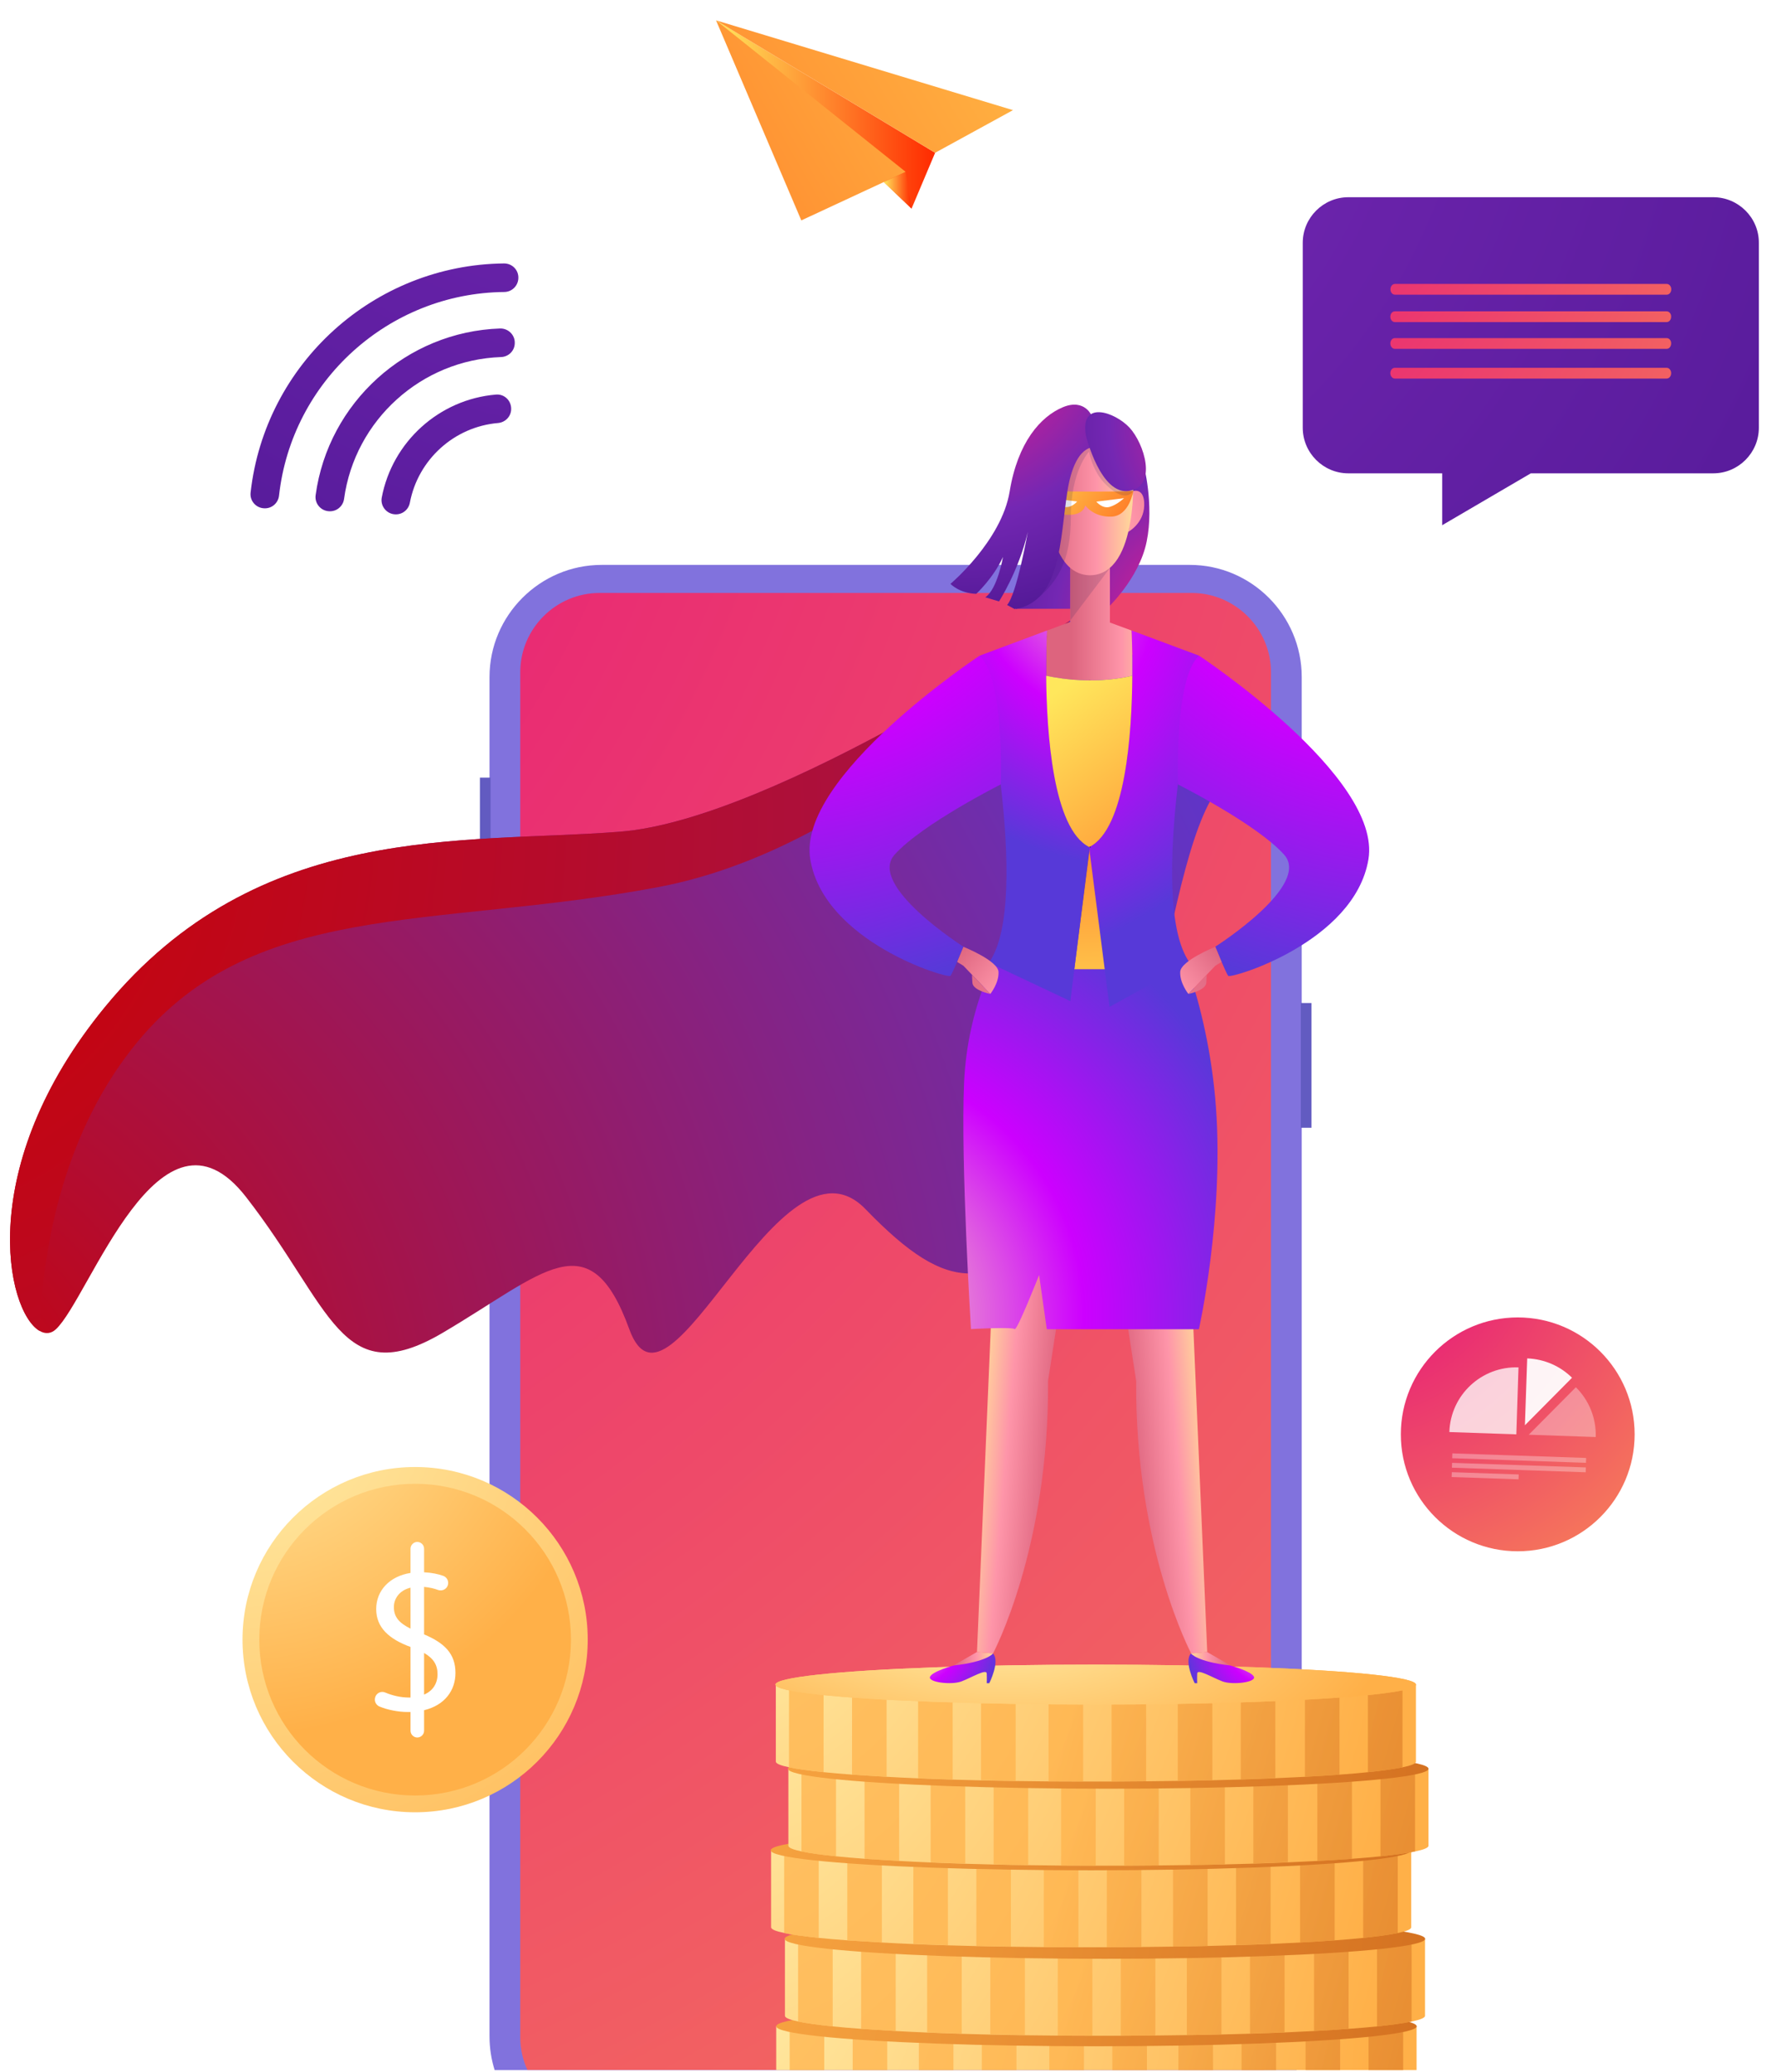<?xml version="1.0" encoding="utf-8"?>
<!-- Generator: Adobe Illustrator 24.3.0, SVG Export Plug-In . SVG Version: 6.00 Build 0)  -->
<svg version="1.1" id="Layer_1" xmlns="http://www.w3.org/2000/svg" xmlns:xlink="http://www.w3.org/1999/xlink" x="0px" y="0px"
	 viewBox="0 0 1390.9 1618" style="enable-background:new 0 0 1390.9 1618;" xml:space="preserve">
<style type="text/css">
	.st0{fill:#8172DD;}
	.st1{fill:url(#SVGID_1_);}
	.st2{fill:#625BC1;}
	.st3{fill:url(#SVGID_2_);}
	.st4{opacity:0.7;}
	.st5{fill:url(#SVGID_3_);}
	.st6{fill:url(#SVGID_4_);}
	.st7{fill:url(#SVGID_5_);}
	.st8{fill:url(#SVGID_6_);}
	.st9{fill:url(#SVGID_7_);}
	.st10{fill:url(#SVGID_8_);}
	.st11{fill:url(#SVGID_9_);}
	.st12{fill:url(#SVGID_10_);}
	.st13{fill:url(#SVGID_11_);}
	.st14{fill:url(#SVGID_12_);}
	.st15{fill:url(#SVGID_13_);}
	.st16{fill:url(#SVGID_14_);}
	.st17{fill:url(#SVGID_15_);}
	.st18{fill:url(#SVGID_16_);}
	.st19{fill:url(#SVGID_17_);}
	.st20{fill:url(#SVGID_18_);}
	.st21{fill:url(#SVGID_19_);}
	.st22{fill:url(#SVGID_20_);}
	.st23{fill:url(#SVGID_21_);}
	.st24{fill:url(#SVGID_22_);}
	.st25{fill:url(#SVGID_23_);}
	.st26{fill:url(#SVGID_24_);}
	.st27{fill:url(#SVGID_25_);}
	.st28{fill:url(#SVGID_26_);}
	.st29{fill:url(#SVGID_27_);}
	.st30{fill:url(#SVGID_28_);}
	.st31{fill:url(#SVGID_29_);}
	.st32{fill:url(#SVGID_30_);}
	.st33{fill:url(#SVGID_31_);}
	.st34{fill:url(#SVGID_32_);}
	.st35{fill:url(#SVGID_33_);}
	.st36{fill:url(#SVGID_34_);}
	.st37{fill:url(#SVGID_35_);}
	.st38{fill:url(#SVGID_36_);}
	.st39{fill:url(#SVGID_37_);}
	.st40{fill:url(#SVGID_38_);}
	.st41{fill:url(#SVGID_39_);}
	.st42{fill:url(#SVGID_40_);}
	.st43{fill:url(#SVGID_41_);}
	.st44{fill:url(#SVGID_42_);}
	.st45{fill:url(#SVGID_43_);}
	.st46{fill:url(#SVGID_44_);}
	.st47{fill:url(#SVGID_45_);}
	.st48{fill:url(#SVGID_46_);}
	.st49{fill:url(#SVGID_47_);}
	.st50{fill:url(#SVGID_48_);}
	.st51{fill:url(#SVGID_49_);}
	.st52{fill:url(#SVGID_50_);}
	.st53{fill:url(#SVGID_51_);}
	.st54{fill:url(#SVGID_52_);}
	.st55{fill:url(#SVGID_53_);}
	.st56{fill:url(#SVGID_54_);}
	.st57{fill:url(#SVGID_55_);}
	.st58{fill:url(#SVGID_56_);}
	.st59{fill:url(#SVGID_57_);}
	.st60{fill:url(#SVGID_58_);}
	.st61{fill:url(#SVGID_59_);}
	.st62{fill:url(#SVGID_60_);}
	.st63{fill:url(#SVGID_61_);}
	.st64{fill:url(#SVGID_62_);}
	.st65{fill:url(#SVGID_63_);}
	.st66{fill:url(#SVGID_64_);}
	.st67{fill:url(#SVGID_65_);}
	.st68{fill:url(#SVGID_66_);}
	.st69{fill:url(#SVGID_67_);}
	.st70{fill:url(#SVGID_68_);}
	.st71{fill:#FFFFFF;stroke:#000000;stroke-miterlimit:10;}
	.st72{fill:url(#SVGID_69_);}
	.st73{fill:url(#SVGID_70_);}
	.st74{fill:url(#SVGID_71_);}
	.st75{opacity:0.13;fill:#000F50;}
	.st76{fill:url(#SVGID_72_);}
	.st77{fill:url(#SVGID_73_);}
	.st78{fill:url(#SVGID_74_);}
	.st79{fill:#FFFFFF;}
	.st80{fill:url(#SVGID_75_);}
	.st81{fill:url(#SVGID_76_);}
	.st82{fill:url(#SVGID_77_);}
	.st83{fill:url(#SVGID_78_);}
	.st84{fill:url(#SVGID_79_);}
	.st85{fill:url(#SVGID_80_);}
	.st86{fill:url(#SVGID_81_);}
	.st87{fill:url(#SVGID_82_);}
	.st88{fill:url(#SVGID_83_);}
	.st89{fill:url(#SVGID_84_);}
	.st90{fill:url(#SVGID_85_);}
	.st91{fill:url(#SVGID_86_);}
	.st92{fill:url(#SVGID_87_);}
	.st93{fill:url(#SVGID_88_);}
	.st94{fill:url(#SVGID_89_);}
	.st95{fill:url(#SVGID_90_);}
	.st96{fill:url(#SVGID_91_);}
	.st97{fill:url(#SVGID_92_);}
	.st98{fill:url(#SVGID_93_);}
	.st99{fill:url(#SVGID_94_);}
	.st100{fill:url(#SVGID_95_);}
	.st101{fill:url(#SVGID_96_);}
	.st102{fill:url(#SVGID_97_);}
	.st103{fill:url(#SVGID_98_);}
	.st104{fill:url(#SVGID_99_);}
	.st105{fill:url(#SVGID_100_);}
	.st106{fill:url(#SVGID_101_);}
	.st107{fill:url(#SVGID_102_);}
	.st108{fill:url(#SVGID_103_);}
	.st109{fill:url(#SVGID_104_);}
	.st110{fill:url(#SVGID_105_);}
	.st111{fill:url(#SVGID_106_);}
	.st112{opacity:0.76;fill:#FFFFFF;}
	.st113{opacity:0.94;fill:#FFFFFF;}
	.st114{opacity:0.34;fill:#FFFFFF;}
	.st115{opacity:0.31;}
	.st116{filter:url(#Adobe_OpacityMaskFilter);}
	.st117{filter:url(#Adobe_OpacityMaskFilter_1_);}
	.st118{mask:url(#SVGID_107_);fill:url(#SVGID_108_);}
	.st119{opacity:0.13;fill:url(#SVGID_109_);}
	.st120{filter:url(#Adobe_OpacityMaskFilter_2_);}
	.st121{filter:url(#Adobe_OpacityMaskFilter_3_);}
	.st122{mask:url(#SVGID_110_);fill:url(#SVGID_111_);}
	.st123{opacity:0.13;fill:url(#SVGID_112_);}
	.st124{filter:url(#Adobe_OpacityMaskFilter_4_);}
	.st125{filter:url(#Adobe_OpacityMaskFilter_5_);}
	.st126{mask:url(#SVGID_113_);fill:url(#SVGID_114_);}
	.st127{opacity:0.13;fill:url(#SVGID_115_);}
</style>
<g>
	<path class="st0" d="M1016.6,528.6v1061.6c0,9.1-1.4,17.9-4,26.2H386.3c-2.6-8.3-4-17.1-4-26.2V528.6c0-48.1,39.4-87.5,87.5-87.5
		h459.3C977.2,441,1016.6,480.4,1016.6,528.6z"/>
	<g>
		<radialGradient id="SVGID_1_" cx="-264.565" cy="140.003" r="5637.641" gradientUnits="userSpaceOnUse">
			<stop  offset="0" style="stop-color:#E20081"/>
			<stop  offset="0.546" style="stop-color:#FFB048"/>
			<stop  offset="1" style="stop-color:#FFFC9F"/>
		</radialGradient>
		<path class="st1" d="M992.6,524.9v1065.8c0,9.1-2,17.8-5.6,25.6H411.9c-3.6-7.8-5.6-16.5-5.6-25.6V524.9
			c0-34.1,27.9-61.9,61.9-61.9h462.4C964.7,463,992.6,490.9,992.6,524.9z"/>
	</g>
	<g>
		<rect x="374.8" y="607.2" class="st2" width="8.3" height="139"/>
	</g>
	<g>
		<rect x="374.8" y="783" class="st2" width="8.3" height="97.4"/>
	</g>
	<g>
		<rect x="1015.9" y="783.2" class="st2" width="8.3" height="97.4"/>
	</g>
</g>
<g>
	<g>
		<radialGradient id="SVGID_2_" cx="555.672" cy="1542.716" r="517.609" gradientUnits="userSpaceOnUse">
			<stop  offset="0" style="stop-color:#FFEEA9"/>
			<stop  offset="1" style="stop-color:#FFB048"/>
		</radialGradient>
		<rect x="606.2" y="1582.2" class="st3" width="500.1" height="34.2"/>
		<g class="st4">
			<linearGradient id="SVGID_3_" gradientUnits="userSpaceOnUse" x1="1140.737" y1="1744.268" x2="778.17" y2="1641.276">
				<stop  offset="0" style="stop-color:#C45A12"/>
				<stop  offset="1" style="stop-color:#FFB048"/>
			</linearGradient>
			<rect x="616.7" y="1582.2" class="st5" width="27" height="34.2"/>
			<linearGradient id="SVGID_4_" gradientUnits="userSpaceOnUse" x1="1143.326" y1="1731.022" x2="788.588" y2="1630.253">
				<stop  offset="0" style="stop-color:#C45A12"/>
				<stop  offset="1" style="stop-color:#FFB048"/>
			</linearGradient>
			<rect x="665.9" y="1582.2" class="st6" width="27" height="34.2"/>
			<g>
				<linearGradient id="SVGID_5_" gradientUnits="userSpaceOnUse" x1="1152.37" y1="1718.928" x2="802.122" y2="1619.435">
					<stop  offset="0" style="stop-color:#C45A12"/>
					<stop  offset="1" style="stop-color:#FFB048"/>
				</linearGradient>
				<rect x="717.6" y="1582.2" class="st7" width="27" height="34.2"/>
				<linearGradient id="SVGID_6_" gradientUnits="userSpaceOnUse" x1="1164.232" y1="1708.309" x2="816.213" y2="1609.449">
					<stop  offset="0" style="stop-color:#C45A12"/>
					<stop  offset="1" style="stop-color:#FFB048"/>
				</linearGradient>
				<rect x="766.8" y="1582.2" class="st8" width="27" height="34.2"/>
			</g>
			<g>
				<g>
					<linearGradient id="SVGID_7_" gradientUnits="userSpaceOnUse" x1="1178.795" y1="1697.48" x2="831.85" y2="1598.925">
						<stop  offset="0" style="stop-color:#C45A12"/>
						<stop  offset="1" style="stop-color:#FFB048"/>
					</linearGradient>
					<rect x="819.5" y="1582.2" class="st9" width="27" height="34.2"/>
					<linearGradient id="SVGID_8_" gradientUnits="userSpaceOnUse" x1="1193.873" y1="1687.781" x2="846.588" y2="1589.129">
						<stop  offset="0" style="stop-color:#C45A12"/>
						<stop  offset="1" style="stop-color:#FFB048"/>
					</linearGradient>
					<rect x="868.7" y="1582.2" class="st10" width="27" height="34.2"/>
				</g>
				<g>
					<linearGradient id="SVGID_9_" gradientUnits="userSpaceOnUse" x1="1210.802" y1="1677.927" x2="861.744" y2="1578.771">
						<stop  offset="0" style="stop-color:#C45A12"/>
						<stop  offset="1" style="stop-color:#FFB048"/>
					</linearGradient>
					<rect x="920.3" y="1582.2" class="st11" width="27" height="34.2"/>
					<linearGradient id="SVGID_10_" gradientUnits="userSpaceOnUse" x1="1227.882" y1="1668.788" x2="875.43" y2="1568.669">
						<stop  offset="0" style="stop-color:#C45A12"/>
						<stop  offset="1" style="stop-color:#FFB048"/>
					</linearGradient>
					<rect x="969.6" y="1582.2" class="st12" width="27" height="34.2"/>
				</g>
			</g>
			<linearGradient id="SVGID_11_" gradientUnits="userSpaceOnUse" x1="1246.198" y1="1659.778" x2="887.701" y2="1557.941">
				<stop  offset="0" style="stop-color:#C45A12"/>
				<stop  offset="1" style="stop-color:#FFB048"/>
			</linearGradient>
			<rect x="1019.6" y="1582.2" class="st13" width="27" height="34.2"/>
			<linearGradient id="SVGID_12_" gradientUnits="userSpaceOnUse" x1="1266.688" y1="1651.617" x2="895.501" y2="1546.175">
				<stop  offset="0" style="stop-color:#C45A12"/>
				<stop  offset="1" style="stop-color:#FFB048"/>
			</linearGradient>
			<rect x="1068.8" y="1582.2" class="st14" width="27" height="34.2"/>
		</g>
		
			<linearGradient id="SVGID_13_" gradientUnits="userSpaceOnUse" x1="111.569" y1="1666.039" x2="-752.46" y2="1515.681" gradientTransform="matrix(1 0 0 1 1226.728 0)">
			<stop  offset="0" style="stop-color:#C45A12"/>
			<stop  offset="1" style="stop-color:#FFB048"/>
		</linearGradient>
		<ellipse class="st15" cx="856.3" cy="1582.2" rx="250.1" ry="15.6"/>
	</g>
	<g>
		
			<radialGradient id="SVGID_14_" cx="-664.489" cy="1426.524" r="535.091" gradientTransform="matrix(1 0 0 1 1226.728 0)" gradientUnits="userSpaceOnUse">
			<stop  offset="0" style="stop-color:#FFEEA9"/>
			<stop  offset="1" style="stop-color:#FFB048"/>
		</radialGradient>
		<path class="st16" d="M1112.9,1513.9v60.1c0,1.6-3.7,3.1-10.5,4.5c-6.4,1.3-15.5,2.6-27,3.8c-6.6,0.7-14.1,1.3-22.2,1.9
			c-8.3,0.6-17.3,1.2-27,1.7c-7.3,0.4-15,0.7-23,1.1c-8.6,0.4-17.6,0.7-27,1c-7.2,0.2-14.6,0.4-22.2,0.6c-8.8,0.2-17.8,0.4-27,0.5
			c-8.1,0.1-16.3,0.2-24.6,0.3c-8.8,0.1-17.9,0.1-27,0.2c-4.1,0-8.3,0-12.4,0c-3.3,0-6.5,0-9.8,0c-9.1,0-18.2-0.1-27-0.1
			c-8.7-0.1-17.3-0.2-25.7-0.3c-9.2-0.1-18.2-0.3-27-0.5c-7.6-0.2-15-0.4-22.2-0.6c-9.4-0.3-18.4-0.6-27-1
			c-8.6-0.4-16.8-0.7-24.6-1.2c-9.7-0.6-18.7-1.1-27-1.7c-8.1-0.6-15.6-1.2-22.2-1.9c-11.5-1.2-20.6-2.4-27-3.8
			c-6.8-1.4-10.5-2.9-10.5-4.5v-60.1H1112.9z"/>
		<g class="st4">
			
				<linearGradient id="SVGID_15_" gradientUnits="userSpaceOnUse" x1="56.127" y1="1729.76" x2="-402.36" y2="1599.52" gradientTransform="matrix(1 0 0 1 1226.728 0)">
				<stop  offset="0" style="stop-color:#C45A12"/>
				<stop  offset="1" style="stop-color:#FFB048"/>
			</linearGradient>
			<path class="st17" d="M650.3,1513.9v68.4c-11.5-1.2-20.6-2.4-27-3.8v-64.6H650.3z"/>
			
				<linearGradient id="SVGID_16_" gradientUnits="userSpaceOnUse" x1="59.057" y1="1719.436" x2="-399.43" y2="1589.196" gradientTransform="matrix(1 0 0 1 1226.728 0)">
				<stop  offset="0" style="stop-color:#C45A12"/>
				<stop  offset="1" style="stop-color:#FFB048"/>
			</linearGradient>
			<path class="st18" d="M699.5,1513.9v72c-9.7-0.6-18.7-1.1-27-1.7v-70.3H699.5z"/>
			<g>
				
					<linearGradient id="SVGID_17_" gradientUnits="userSpaceOnUse" x1="62.538" y1="1707.19" x2="-395.947" y2="1576.951" gradientTransform="matrix(1 0 0 1 1226.728 0)">
					<stop  offset="0" style="stop-color:#C45A12"/>
					<stop  offset="1" style="stop-color:#FFB048"/>
				</linearGradient>
				<path class="st19" d="M751.1,1513.9v74.1c-9.4-0.3-18.4-0.6-27-1v-73.1H751.1z"/>
				
					<linearGradient id="SVGID_18_" gradientUnits="userSpaceOnUse" x1="66.004" y1="1694.98" x2="-392.48" y2="1564.741" gradientTransform="matrix(1 0 0 1 1226.728 0)">
					<stop  offset="0" style="stop-color:#C45A12"/>
					<stop  offset="1" style="stop-color:#FFB048"/>
				</linearGradient>
				<path class="st20" d="M800.4,1513.9v75.2c-9.2-0.1-18.2-0.3-27-0.5v-74.7H800.4z"/>
			</g>
			<g>
				<g>
					
						<linearGradient id="SVGID_19_" gradientUnits="userSpaceOnUse" x1="69.825" y1="1681.533" x2="-388.661" y2="1551.293" gradientTransform="matrix(1 0 0 1 1226.728 0)">
						<stop  offset="0" style="stop-color:#C45A12"/>
						<stop  offset="1" style="stop-color:#FFB048"/>
					</linearGradient>
					<path class="st21" d="M853.1,1513.9v75.7c-9.1,0-18.2-0.1-27-0.1v-75.6H853.1z"/>
					
						<linearGradient id="SVGID_20_" gradientUnits="userSpaceOnUse" x1="73.482" y1="1668.662" x2="-385.004" y2="1538.422" gradientTransform="matrix(1 0 0 1 1226.728 0)">
						<stop  offset="0" style="stop-color:#C45A12"/>
						<stop  offset="1" style="stop-color:#FFB048"/>
					</linearGradient>
					<path class="st22" d="M902.3,1513.9v75.5c-8.8,0.1-17.9,0.1-27,0.2v-75.7H902.3z"/>
				</g>
				<g>
					
						<linearGradient id="SVGID_21_" gradientUnits="userSpaceOnUse" x1="77.403" y1="1654.859" x2="-381.083" y2="1524.619" gradientTransform="matrix(1 0 0 1 1226.728 0)">
						<stop  offset="0" style="stop-color:#C45A12"/>
						<stop  offset="1" style="stop-color:#FFB048"/>
					</linearGradient>
					<path class="st23" d="M953.9,1513.9v74.7c-8.8,0.2-17.8,0.4-27,0.5v-75.2H953.9z"/>
					
						<linearGradient id="SVGID_22_" gradientUnits="userSpaceOnUse" x1="81.232" y1="1641.381" x2="-377.252" y2="1511.141" gradientTransform="matrix(1 0 0 1 1226.728 0)">
						<stop  offset="0" style="stop-color:#C45A12"/>
						<stop  offset="1" style="stop-color:#FFB048"/>
					</linearGradient>
					<path class="st24" d="M1003.2,1513.9v73c-8.6,0.4-17.6,0.7-27,1v-74.1H1003.2z"/>
				</g>
			</g>
			
				<linearGradient id="SVGID_23_" gradientUnits="userSpaceOnUse" x1="85.243" y1="1627.261" x2="-373.243" y2="1497.021" gradientTransform="matrix(1 0 0 1 1226.728 0)">
				<stop  offset="0" style="stop-color:#C45A12"/>
				<stop  offset="1" style="stop-color:#FFB048"/>
			</linearGradient>
			<path class="st25" d="M1053.2,1513.9v70.3c-8.3,0.6-17.3,1.2-27,1.7v-72H1053.2z"/>
			
				<linearGradient id="SVGID_24_" gradientUnits="userSpaceOnUse" x1="89.391" y1="1612.654" x2="-369.094" y2="1482.414" gradientTransform="matrix(1 0 0 1 1226.728 0)">
				<stop  offset="0" style="stop-color:#C45A12"/>
				<stop  offset="1" style="stop-color:#FFB048"/>
			</linearGradient>
			<path class="st26" d="M1102.4,1513.9v64.6c-6.4,1.3-15.5,2.6-27,3.8v-68.4H1102.4z"/>
		</g>
		
			<linearGradient id="SVGID_25_" gradientUnits="userSpaceOnUse" x1="118.138" y1="1597.811" x2="-745.891" y2="1447.454" gradientTransform="matrix(1 0 0 1 1226.728 0)">
			<stop  offset="0" style="stop-color:#C45A12"/>
			<stop  offset="1" style="stop-color:#FFB048"/>
		</linearGradient>
		<ellipse class="st27" cx="862.9" cy="1513.9" rx="250.1" ry="15.6"/>
	</g>
	<g>
		
			<radialGradient id="SVGID_26_" cx="-675.346" cy="1357.387" r="535.091" gradientTransform="matrix(1 0 0 1 1226.728 0)" gradientUnits="userSpaceOnUse">
			<stop  offset="0" style="stop-color:#FFEEA9"/>
			<stop  offset="1" style="stop-color:#FFB048"/>
		</radialGradient>
		<path class="st28" d="M1102.1,1444.8v60.1c0,1.6-3.7,3.1-10.5,4.5c-6.4,1.3-15.5,2.6-27,3.8c-6.6,0.7-14.1,1.3-22.2,1.9
			c-8.3,0.6-17.3,1.2-27,1.7c-7.3,0.4-15,0.7-23,1.1c-8.6,0.4-17.6,0.7-27,1c-7.2,0.2-14.6,0.4-22.2,0.6c-8.8,0.2-17.8,0.4-27,0.5
			c-8.1,0.1-16.3,0.2-24.6,0.3c-8.8,0.1-17.9,0.1-27,0.2c-4.1,0-8.3,0-12.4,0c-3.3,0-6.5,0-9.8,0c-9.1,0-18.2-0.1-27-0.1
			c-8.7-0.1-17.3-0.2-25.7-0.3c-9.2-0.1-18.2-0.3-27-0.5c-7.6-0.2-15-0.4-22.2-0.6c-9.4-0.3-18.4-0.6-27-1
			c-8.6-0.4-16.8-0.7-24.6-1.2c-9.7-0.6-18.7-1.1-27-1.7c-8.1-0.6-15.6-1.2-22.2-1.9c-11.5-1.2-20.6-2.4-27-3.8
			c-6.8-1.4-10.5-2.9-10.5-4.5v-60.1H1102.1z"/>
		<g class="st4">
			
				<linearGradient id="SVGID_27_" gradientUnits="userSpaceOnUse" x1="45.271" y1="1660.623" x2="-413.217" y2="1530.382" gradientTransform="matrix(1 0 0 1 1226.728 0)">
				<stop  offset="0" style="stop-color:#C45A12"/>
				<stop  offset="1" style="stop-color:#FFB048"/>
			</linearGradient>
			<path class="st29" d="M639.4,1444.8v68.4c-11.5-1.2-20.6-2.4-27-3.8v-64.6H639.4z"/>
			
				<linearGradient id="SVGID_28_" gradientUnits="userSpaceOnUse" x1="48.2" y1="1650.299" x2="-410.286" y2="1520.058" gradientTransform="matrix(1 0 0 1 1226.728 0)">
				<stop  offset="0" style="stop-color:#C45A12"/>
				<stop  offset="1" style="stop-color:#FFB048"/>
			</linearGradient>
			<path class="st30" d="M688.7,1444.8v72c-9.7-0.6-18.7-1.1-27-1.7v-70.3H688.7z"/>
			<g>
				
					<linearGradient id="SVGID_29_" gradientUnits="userSpaceOnUse" x1="51.681" y1="1638.053" x2="-406.804" y2="1507.813" gradientTransform="matrix(1 0 0 1 1226.728 0)">
					<stop  offset="0" style="stop-color:#C45A12"/>
					<stop  offset="1" style="stop-color:#FFB048"/>
				</linearGradient>
				<path class="st31" d="M740.3,1444.8v74.1c-9.4-0.3-18.4-0.6-27-1v-73.1H740.3z"/>
				
					<linearGradient id="SVGID_30_" gradientUnits="userSpaceOnUse" x1="55.147" y1="1625.843" x2="-403.337" y2="1495.603" gradientTransform="matrix(1 0 0 1 1226.728 0)">
					<stop  offset="0" style="stop-color:#C45A12"/>
					<stop  offset="1" style="stop-color:#FFB048"/>
				</linearGradient>
				<path class="st32" d="M789.5,1444.8v75.2c-9.2-0.1-18.2-0.3-27-0.5v-74.7H789.5z"/>
			</g>
			<g>
				<g>
					
						<linearGradient id="SVGID_31_" gradientUnits="userSpaceOnUse" x1="58.969" y1="1612.396" x2="-399.517" y2="1482.156" gradientTransform="matrix(1 0 0 1 1226.728 0)">
						<stop  offset="0" style="stop-color:#C45A12"/>
						<stop  offset="1" style="stop-color:#FFB048"/>
					</linearGradient>
					<path class="st33" d="M842.2,1444.8v75.7c-9.1,0-18.2-0.1-27-0.1v-75.6H842.2z"/>
					
						<linearGradient id="SVGID_32_" gradientUnits="userSpaceOnUse" x1="62.625" y1="1599.525" x2="-395.86" y2="1469.285" gradientTransform="matrix(1 0 0 1 1226.728 0)">
						<stop  offset="0" style="stop-color:#C45A12"/>
						<stop  offset="1" style="stop-color:#FFB048"/>
					</linearGradient>
					<path class="st34" d="M891.4,1444.8v75.5c-8.8,0.1-17.9,0.1-27,0.2v-75.7H891.4z"/>
				</g>
				<g>
					
						<linearGradient id="SVGID_33_" gradientUnits="userSpaceOnUse" x1="66.546" y1="1585.721" x2="-391.94" y2="1455.482" gradientTransform="matrix(1 0 0 1 1226.728 0)">
						<stop  offset="0" style="stop-color:#C45A12"/>
						<stop  offset="1" style="stop-color:#FFB048"/>
					</linearGradient>
					<path class="st35" d="M943.1,1444.8v74.7c-8.8,0.2-17.8,0.4-27,0.5v-75.2H943.1z"/>
					
						<linearGradient id="SVGID_34_" gradientUnits="userSpaceOnUse" x1="70.375" y1="1572.244" x2="-388.109" y2="1442.004" gradientTransform="matrix(1 0 0 1 1226.728 0)">
						<stop  offset="0" style="stop-color:#C45A12"/>
						<stop  offset="1" style="stop-color:#FFB048"/>
					</linearGradient>
					<path class="st36" d="M992.3,1444.8v73c-8.6,0.4-17.6,0.7-27,1v-74.1H992.3z"/>
				</g>
			</g>
			
				<linearGradient id="SVGID_35_" gradientUnits="userSpaceOnUse" x1="74.386" y1="1558.123" x2="-384.099" y2="1427.883" gradientTransform="matrix(1 0 0 1 1226.728 0)">
				<stop  offset="0" style="stop-color:#C45A12"/>
				<stop  offset="1" style="stop-color:#FFB048"/>
			</linearGradient>
			<path class="st37" d="M1042.3,1444.8v70.3c-8.3,0.6-17.3,1.2-27,1.7v-72H1042.3z"/>
			
				<linearGradient id="SVGID_36_" gradientUnits="userSpaceOnUse" x1="78.535" y1="1543.517" x2="-379.951" y2="1413.277" gradientTransform="matrix(1 0 0 1 1226.728 0)">
				<stop  offset="0" style="stop-color:#C45A12"/>
				<stop  offset="1" style="stop-color:#FFB048"/>
			</linearGradient>
			<path class="st38" d="M1091.6,1444.8v64.6c-6.4,1.3-15.5,2.6-27,3.8v-68.4H1091.6z"/>
		</g>
		
			<linearGradient id="SVGID_37_" gradientUnits="userSpaceOnUse" x1="107.281" y1="1528.674" x2="-756.748" y2="1378.317" gradientTransform="matrix(1 0 0 1 1226.728 0)">
			<stop  offset="0" style="stop-color:#C45A12"/>
			<stop  offset="1" style="stop-color:#FFB048"/>
		</linearGradient>
		<ellipse class="st39" cx="852" cy="1444.8" rx="250.1" ry="15.6"/>
	</g>
	<g>
		
			<radialGradient id="SVGID_38_" cx="-661.844" cy="1293.647" r="535.091" gradientTransform="matrix(1 0 0 1 1226.728 0)" gradientUnits="userSpaceOnUse">
			<stop  offset="0" style="stop-color:#FFEEA9"/>
			<stop  offset="1" style="stop-color:#FFB048"/>
		</radialGradient>
		<path class="st40" d="M1115.6,1381.1v60.1c0,1.6-3.7,3.1-10.5,4.5c-6.4,1.3-15.5,2.6-27,3.8c-6.6,0.7-14.1,1.3-22.2,1.9
			c-8.3,0.6-17.3,1.2-27,1.7c-7.3,0.4-15,0.7-23,1.1c-8.6,0.4-17.6,0.7-27,1c-7.2,0.2-14.6,0.4-22.2,0.6c-8.8,0.2-17.8,0.4-27,0.5
			c-8.1,0.1-16.3,0.2-24.6,0.3c-8.8,0.1-17.9,0.1-27,0.2c-4.1,0-8.3,0-12.4,0c-3.3,0-6.5,0-9.8,0c-9.1,0-18.2-0.1-27-0.1
			c-8.7-0.1-17.3-0.2-25.7-0.3c-9.2-0.1-18.2-0.3-27-0.5c-7.6-0.2-15-0.4-22.2-0.6c-9.4-0.3-18.4-0.6-27-1
			c-8.6-0.4-16.8-0.7-24.6-1.2c-9.7-0.6-18.7-1.1-27-1.7c-8.1-0.6-15.6-1.2-22.2-1.9c-11.5-1.2-20.6-2.4-27-3.8
			c-6.8-1.4-10.5-2.9-10.5-4.5v-60.1H1115.6z"/>
		<g class="st4">
			
				<linearGradient id="SVGID_39_" gradientUnits="userSpaceOnUse" x1="58.772" y1="1596.883" x2="-399.716" y2="1466.642" gradientTransform="matrix(1 0 0 1 1226.728 0)">
				<stop  offset="0" style="stop-color:#C45A12"/>
				<stop  offset="1" style="stop-color:#FFB048"/>
			</linearGradient>
			<path class="st41" d="M652.9,1381.1v68.4c-11.5-1.2-20.6-2.4-27-3.8v-64.6H652.9z"/>
			
				<linearGradient id="SVGID_40_" gradientUnits="userSpaceOnUse" x1="61.702" y1="1586.559" x2="-396.785" y2="1456.318" gradientTransform="matrix(1 0 0 1 1226.728 0)">
				<stop  offset="0" style="stop-color:#C45A12"/>
				<stop  offset="1" style="stop-color:#FFB048"/>
			</linearGradient>
			<path class="st42" d="M702.2,1381.1v72c-9.7-0.6-18.7-1.1-27-1.7v-70.3H702.2z"/>
			<g>
				
					<linearGradient id="SVGID_41_" gradientUnits="userSpaceOnUse" x1="65.183" y1="1574.313" x2="-393.303" y2="1444.074" gradientTransform="matrix(1 0 0 1 1226.728 0)">
					<stop  offset="0" style="stop-color:#C45A12"/>
					<stop  offset="1" style="stop-color:#FFB048"/>
				</linearGradient>
				<path class="st43" d="M753.8,1381.1v74.1c-9.4-0.3-18.4-0.6-27-1v-73.1H753.8z"/>
				
					<linearGradient id="SVGID_42_" gradientUnits="userSpaceOnUse" x1="68.648" y1="1562.103" x2="-389.836" y2="1431.863" gradientTransform="matrix(1 0 0 1 1226.728 0)">
					<stop  offset="0" style="stop-color:#C45A12"/>
					<stop  offset="1" style="stop-color:#FFB048"/>
				</linearGradient>
				<path class="st44" d="M803,1381.1v75.2c-9.2-0.1-18.2-0.3-27-0.5v-74.7H803z"/>
			</g>
			<g>
				<g>
					
						<linearGradient id="SVGID_43_" gradientUnits="userSpaceOnUse" x1="72.471" y1="1548.656" x2="-386.016" y2="1418.416" gradientTransform="matrix(1 0 0 1 1226.728 0)">
						<stop  offset="0" style="stop-color:#C45A12"/>
						<stop  offset="1" style="stop-color:#FFB048"/>
					</linearGradient>
					<path class="st45" d="M855.7,1381.1v75.7c-9.1,0-18.2-0.1-27-0.1v-75.6H855.7z"/>
					
						<linearGradient id="SVGID_44_" gradientUnits="userSpaceOnUse" x1="76.126" y1="1535.785" x2="-382.359" y2="1405.545" gradientTransform="matrix(1 0 0 1 1226.728 0)">
						<stop  offset="0" style="stop-color:#C45A12"/>
						<stop  offset="1" style="stop-color:#FFB048"/>
					</linearGradient>
					<path class="st46" d="M904.9,1381.1v75.5c-8.8,0.1-17.9,0.1-27,0.2v-75.7H904.9z"/>
				</g>
				<g>
					
						<linearGradient id="SVGID_45_" gradientUnits="userSpaceOnUse" x1="80.048" y1="1521.982" x2="-378.438" y2="1391.742" gradientTransform="matrix(1 0 0 1 1226.728 0)">
						<stop  offset="0" style="stop-color:#C45A12"/>
						<stop  offset="1" style="stop-color:#FFB048"/>
					</linearGradient>
					<path class="st47" d="M956.6,1381.1v74.7c-8.8,0.2-17.8,0.4-27,0.5v-75.2H956.6z"/>
					
						<linearGradient id="SVGID_46_" gradientUnits="userSpaceOnUse" x1="83.876" y1="1508.504" x2="-374.608" y2="1378.264" gradientTransform="matrix(1 0 0 1 1226.728 0)">
						<stop  offset="0" style="stop-color:#C45A12"/>
						<stop  offset="1" style="stop-color:#FFB048"/>
					</linearGradient>
					<path class="st48" d="M1005.8,1381.1v73c-8.6,0.4-17.6,0.7-27,1v-74.1H1005.8z"/>
				</g>
			</g>
			
				<linearGradient id="SVGID_47_" gradientUnits="userSpaceOnUse" x1="87.888" y1="1494.383" x2="-370.598" y2="1364.143" gradientTransform="matrix(1 0 0 1 1226.728 0)">
				<stop  offset="0" style="stop-color:#C45A12"/>
				<stop  offset="1" style="stop-color:#FFB048"/>
			</linearGradient>
			<path class="st49" d="M1055.8,1381.1v70.3c-8.3,0.6-17.3,1.2-27,1.7v-72H1055.8z"/>
			
				<linearGradient id="SVGID_48_" gradientUnits="userSpaceOnUse" x1="92.036" y1="1479.777" x2="-366.449" y2="1349.537" gradientTransform="matrix(1 0 0 1 1226.728 0)">
				<stop  offset="0" style="stop-color:#C45A12"/>
				<stop  offset="1" style="stop-color:#FFB048"/>
			</linearGradient>
			<path class="st50" d="M1105.1,1381.1v64.6c-6.4,1.3-15.5,2.6-27,3.8v-68.4H1105.1z"/>
		</g>
		
			<linearGradient id="SVGID_49_" gradientUnits="userSpaceOnUse" x1="120.782" y1="1464.934" x2="-743.247" y2="1314.577" gradientTransform="matrix(1 0 0 1 1226.728 0)">
			<stop  offset="0" style="stop-color:#C45A12"/>
			<stop  offset="1" style="stop-color:#FFB048"/>
		</linearGradient>
		<ellipse class="st51" cx="865.5" cy="1381.1" rx="250.1" ry="15.6"/>
	</g>
	<g>
		
			<radialGradient id="SVGID_50_" cx="-671.631" cy="1227.979" r="535.091" gradientTransform="matrix(1 0 0 1 1226.728 0)" gradientUnits="userSpaceOnUse">
			<stop  offset="0" style="stop-color:#FFEEA9"/>
			<stop  offset="1" style="stop-color:#FFB048"/>
		</radialGradient>
		<path class="st52" d="M1105.8,1315.4v60.1c0,1.6-3.7,3.1-10.5,4.5c-6.4,1.3-15.5,2.6-27,3.8c-6.6,0.7-14.1,1.3-22.2,1.9
			c-8.3,0.6-17.3,1.2-27,1.7c-7.3,0.4-15,0.7-23,1.1c-8.6,0.4-17.6,0.7-27,1c-7.2,0.2-14.6,0.4-22.2,0.6c-8.8,0.2-17.8,0.4-27,0.5
			c-8.1,0.1-16.3,0.2-24.6,0.3c-8.8,0.1-17.9,0.1-27,0.2c-4.1,0-8.3,0-12.4,0c-3.3,0-6.5,0-9.8,0c-9.1,0-18.2-0.1-27-0.1
			c-8.7-0.1-17.3-0.2-25.7-0.3c-9.2-0.1-18.2-0.3-27-0.5c-7.6-0.2-15-0.4-22.2-0.6c-9.4-0.3-18.4-0.6-27-1
			c-8.6-0.4-16.8-0.7-24.6-1.2c-9.7-0.6-18.7-1.1-27-1.7c-8.1-0.6-15.6-1.2-22.2-1.9c-11.5-1.2-20.6-2.4-27-3.8
			c-6.8-1.4-10.5-2.9-10.5-4.5v-60.1H1105.8z"/>
		<g class="st4">
			
				<linearGradient id="SVGID_51_" gradientUnits="userSpaceOnUse" x1="48.987" y1="1531.215" x2="-409.502" y2="1400.974" gradientTransform="matrix(1 0 0 1 1226.728 0)">
				<stop  offset="0" style="stop-color:#C45A12"/>
				<stop  offset="1" style="stop-color:#FFB048"/>
			</linearGradient>
			<path class="st53" d="M643.2,1315.4v68.4c-11.5-1.2-20.6-2.4-27-3.8v-64.6H643.2z"/>
			
				<linearGradient id="SVGID_52_" gradientUnits="userSpaceOnUse" x1="51.916" y1="1520.89" x2="-406.572" y2="1390.65" gradientTransform="matrix(1 0 0 1 1226.728 0)">
				<stop  offset="0" style="stop-color:#C45A12"/>
				<stop  offset="1" style="stop-color:#FFB048"/>
			</linearGradient>
			<path class="st54" d="M692.4,1315.4v72c-9.7-0.6-18.7-1.1-27-1.7v-70.3H692.4z"/>
			<g>
				
					<linearGradient id="SVGID_53_" gradientUnits="userSpaceOnUse" x1="55.395" y1="1508.645" x2="-403.089" y2="1378.405" gradientTransform="matrix(1 0 0 1 1226.728 0)">
					<stop  offset="0" style="stop-color:#C45A12"/>
					<stop  offset="1" style="stop-color:#FFB048"/>
				</linearGradient>
				<path class="st55" d="M744,1315.4v74.1c-9.4-0.3-18.4-0.6-27-1v-73.1H744z"/>
				
					<linearGradient id="SVGID_54_" gradientUnits="userSpaceOnUse" x1="58.862" y1="1496.435" x2="-399.622" y2="1366.195" gradientTransform="matrix(1 0 0 1 1226.728 0)">
					<stop  offset="0" style="stop-color:#C45A12"/>
					<stop  offset="1" style="stop-color:#FFB048"/>
				</linearGradient>
				<path class="st56" d="M793.2,1315.4v75.2c-9.2-0.1-18.2-0.3-27-0.5v-74.7H793.2z"/>
			</g>
			<g>
				<g>
					
						<linearGradient id="SVGID_55_" gradientUnits="userSpaceOnUse" x1="62.684" y1="1482.988" x2="-395.803" y2="1352.748" gradientTransform="matrix(1 0 0 1 1226.728 0)">
						<stop  offset="0" style="stop-color:#C45A12"/>
						<stop  offset="1" style="stop-color:#FFB048"/>
					</linearGradient>
					<path class="st57" d="M845.9,1315.4v75.7c-9.1,0-18.2-0.1-27-0.1v-75.6H845.9z"/>
					
						<linearGradient id="SVGID_56_" gradientUnits="userSpaceOnUse" x1="66.341" y1="1470.117" x2="-392.146" y2="1339.877" gradientTransform="matrix(1 0 0 1 1226.728 0)">
						<stop  offset="0" style="stop-color:#C45A12"/>
						<stop  offset="1" style="stop-color:#FFB048"/>
					</linearGradient>
					<path class="st58" d="M895.1,1315.4v75.5c-8.8,0.1-17.9,0.1-27,0.2v-75.7H895.1z"/>
				</g>
				<g>
					
						<linearGradient id="SVGID_57_" gradientUnits="userSpaceOnUse" x1="70.261" y1="1456.313" x2="-388.225" y2="1326.074" gradientTransform="matrix(1 0 0 1 1226.728 0)">
						<stop  offset="0" style="stop-color:#C45A12"/>
						<stop  offset="1" style="stop-color:#FFB048"/>
					</linearGradient>
					<path class="st59" d="M946.8,1315.4v74.7c-8.8,0.2-17.8,0.4-27,0.5v-75.2H946.8z"/>
					
						<linearGradient id="SVGID_58_" gradientUnits="userSpaceOnUse" x1="74.089" y1="1442.835" x2="-384.394" y2="1312.596" gradientTransform="matrix(1 0 0 1 1226.728 0)">
						<stop  offset="0" style="stop-color:#C45A12"/>
						<stop  offset="1" style="stop-color:#FFB048"/>
					</linearGradient>
					<path class="st60" d="M996,1315.4v73c-8.6,0.4-17.6,0.7-27,1v-74.1H996z"/>
				</g>
			</g>
			
				<linearGradient id="SVGID_59_" gradientUnits="userSpaceOnUse" x1="78.1" y1="1428.715" x2="-380.385" y2="1298.475" gradientTransform="matrix(1 0 0 1 1226.728 0)">
				<stop  offset="0" style="stop-color:#C45A12"/>
				<stop  offset="1" style="stop-color:#FFB048"/>
			</linearGradient>
			<path class="st61" d="M1046.1,1315.4v70.3c-8.3,0.6-17.3,1.2-27,1.7v-72H1046.1z"/>
			
				<linearGradient id="SVGID_60_" gradientUnits="userSpaceOnUse" x1="82.249" y1="1414.108" x2="-376.236" y2="1283.869" gradientTransform="matrix(1 0 0 1 1226.728 0)">
				<stop  offset="0" style="stop-color:#C45A12"/>
				<stop  offset="1" style="stop-color:#FFB048"/>
			</linearGradient>
			<path class="st62" d="M1095.3,1315.4v64.6c-6.4,1.3-15.5,2.6-27,3.8v-68.4H1095.3z"/>
		</g>
		
			<radialGradient id="SVGID_61_" cx="93.979" cy="13670.786" r="317.365" gradientTransform="matrix(0.998 6.600000e-02 -2.560000e-02 0.387 1019.439 -4031.166)" gradientUnits="userSpaceOnUse">
			<stop  offset="0" style="stop-color:#FFEEA9"/>
			<stop  offset="1" style="stop-color:#FFB048"/>
		</radialGradient>
		<ellipse class="st63" cx="855.7" cy="1315.4" rx="250.1" ry="15.6"/>
		<g>
			
				<radialGradient id="SVGID_62_" cx="93.979" cy="13670.786" r="317.365" gradientTransform="matrix(0.998 6.600000e-02 -2.560000e-02 0.387 1019.439 -4031.166)" gradientUnits="userSpaceOnUse">
				<stop  offset="0" style="stop-color:#FFEEA9"/>
				<stop  offset="1" style="stop-color:#FFB048"/>
			</radialGradient>
			<ellipse class="st64" cx="855.7" cy="1315.4" rx="250.1" ry="15.6"/>
		</g>
	</g>
</g>
<g>
	<radialGradient id="SVGID_63_" cx="-113.167" cy="1131.016" r="1270.524" gradientUnits="userSpaceOnUse">
		<stop  offset="0" style="stop-color:#CD0000"/>
		<stop  offset="1" style="stop-color:#5739D8"/>
	</radialGradient>
	<path class="st65" d="M961,606.4c-52,33.1-57.4,292.3-123.2,345.9c-65.8,53.6-94.7,61.3-161.8-8.1
		c-67.1-69.5-153.3,179.7-184.5,93.8c-31.1-85.9-67.1-43.5-146.1,2.9c-79.1,46.4-86.2-20.1-153.3-106.3
		c-67.1-86.2-122.2,79.1-148.5,103.4c-3.8,3.5-8.3,3.8-12.7,1.2c-26-15.2-51.2-128.3,51.1-252.9
		c119.8-145.9,280.3-127.2,402.5-136.9c121.7-9.7,349.8-163.7,351.5-164.9c0,0,0,0,0,0S1013,573.3,961,606.4z"/>
	<radialGradient id="SVGID_64_" cx="-129.936" cy="637.526" r="2837.426" gradientUnits="userSpaceOnUse">
		<stop  offset="0" style="stop-color:#CD0000"/>
		<stop  offset="1" style="stop-color:#5739D8"/>
	</radialGradient>
	<path class="st66" d="M835.9,484.4c-1.2,1.5-144.9,174.8-321.4,208.2c-177.3,33.5-319.5,8.1-412,127
		c-55.2,70.9-69.3,159.5-71.6,219.6c-26-15.2-51.2-128.3,51.1-252.9c119.8-145.9,280.3-127.2,402.5-136.9
		C606,639.7,834.1,485.6,835.9,484.4z"/>
	
		<linearGradient id="SVGID_65_" gradientUnits="userSpaceOnUse" x1="894.409" y1="1192.812" x2="955.839" y2="1192.812" gradientTransform="matrix(0.996 -8.570000e-02 8.570000e-02 0.996 -111.69 -0.367)">
		<stop  offset="0" style="stop-color:#DD647E"/>
		<stop  offset="0.58" style="stop-color:#FE95A9"/>
		<stop  offset="0.998" style="stop-color:#FFDA99"/>
	</linearGradient>
	<path class="st67" d="M927.1,923.6l15.7,366.3l-12.5,1.2c0,0-43.9-82.1-43-212.8l-19.4-126L927.1,923.6z"/>
	
		<linearGradient id="SVGID_66_" gradientUnits="userSpaceOnUse" x1="-1140.021" y1="1017.814" x2="-1078.591" y2="1017.814" gradientTransform="matrix(-0.996 -8.570000e-02 -8.570000e-02 0.996 -224.458 -0.367)">
		<stop  offset="0" style="stop-color:#DD647E"/>
		<stop  offset="0.58" style="stop-color:#FE95A9"/>
		<stop  offset="0.998" style="stop-color:#FFDA99"/>
	</linearGradient>
	<path class="st68" d="M778.6,923.6L763,1289.9l12.5,1.2c0,0,43.9-82.1,43-212.8l19.4-126L778.6,923.6z"/>
	<radialGradient id="SVGID_67_" cx="647.827" cy="1026.209" r="361.023" gradientUnits="userSpaceOnUse">
		<stop  offset="0" style="stop-color:#FFFFAB"/>
		<stop  offset="0.55" style="stop-color:#CD00FF"/>
		<stop  offset="1" style="stop-color:#5739D8"/>
	</radialGradient>
	<path class="st69" d="M780.9,742.3c0,0-25.3,41.4-28,103.3c-2.7,62,5.4,192.2,5.4,192.2s32.3-1.8,34.1,0
		c1.8,1.8,19.1-42.2,19.1-42.2l6,42.3h118.8c0,0,19.6-87.2,13.3-173.4c-6.3-86.2-36.8-145.5-36.8-145.5L780.9,742.3z"/>
	<g>
		<linearGradient id="SVGID_68_" gradientUnits="userSpaceOnUse" x1="857.455" y1="830.27" x2="845.777" y2="479.917">
			<stop  offset="0" style="stop-color:#FFE75C"/>
			<stop  offset="1" style="stop-color:#FF2A00"/>
		</linearGradient>
		<polygon class="st70" points="839,756.8 871,756.8 851.2,661.1 		"/>
		<polygon class="st71" points="863.8,484.8 851,492.3 851,484.6 		"/>
		<radialGradient id="SVGID_69_" cx="735.462" cy="450.452" r="308.71" gradientUnits="userSpaceOnUse">
			<stop  offset="0" style="stop-color:#FFFFAB"/>
			<stop  offset="0.55" style="stop-color:#CD00FF"/>
			<stop  offset="1" style="stop-color:#5739D8"/>
		</radialGradient>
		<path class="st72" d="M929.1,751.7l-62.6,34.5l-16-124.8c41.3-20.1,33.2-169.1,33.2-169.1l52.6,19.6
			C936.4,512,894.4,703.3,929.1,751.7z"/>
		<radialGradient id="SVGID_70_" cx="940.703" cy="486.099" r="255.212" gradientUnits="userSpaceOnUse">
			<stop  offset="5.562700e-04" style="stop-color:#FF1A82"/>
			<stop  offset="0.458" style="stop-color:#7427B3"/>
			<stop  offset="1" style="stop-color:#310B7A"/>
		</radialGradient>
		<path class="st73" d="M893,362.2c0,0,8.5,31.5,2.5,60.7c-5.9,29.2-31.2,52.5-31.2,52.5h-71.9l25.7-104.6c0,0,54.5-11.9,57.9-12.1
			C879.4,358.5,893,362.2,893,362.2z"/>
		<path class="st71" d="M851,492.3v169.1c0,0-0.1,0-0.1,0.1V492.4L851,492.3z"/>
		<linearGradient id="SVGID_71_" gradientUnits="userSpaceOnUse" x1="836.889" y1="478.961" x2="904.228" y2="478.961">
			<stop  offset="0" style="stop-color:#DD647E"/>
			<stop  offset="0.58" style="stop-color:#FE95A9"/>
			<stop  offset="0.998" style="stop-color:#FFDA99"/>
		</linearGradient>
		<path class="st74" d="M884.3,527.6c-33.7,8.2-66.3,0.2-67.3,0c-0.2-20.6,0.6-35.2,0.6-35.2l18.2-6.8v-59h31v59.5l16.8,6.2
			C883.7,492.4,884.5,507,884.3,527.6z"/>
		<polygon class="st75" points="835.9,443.4 835.9,484.4 867,443.3 		"/>
		<linearGradient id="SVGID_72_" gradientUnits="userSpaceOnUse" x1="941.533" y1="381.148" x2="839.125" y2="413.008">
			<stop  offset="0" style="stop-color:#DD647E"/>
			<stop  offset="0.58" style="stop-color:#FE95A9"/>
			<stop  offset="0.998" style="stop-color:#FFDA99"/>
		</linearGradient>
		<path class="st76" d="M885.1,383.4c0,0,8.9-2.8,8.5,11.3c-0.4,14.2-12.5,20.6-12.5,20.6L885.1,383.4z"/>
		<linearGradient id="SVGID_73_" gradientUnits="userSpaceOnUse" x1="817.544" y1="394.672" x2="885.119" y2="394.672">
			<stop  offset="0" style="stop-color:#DD647E"/>
			<stop  offset="0.58" style="stop-color:#FE95A9"/>
			<stop  offset="0.998" style="stop-color:#FFDA99"/>
		</linearGradient>
		<path class="st77" d="M884.9,367.7c-6.4-33.3-30.6-27.5-33.6-26.7c-3-0.8-27.2-6.6-33.6,26.7c0,0-5,80.7,33.3,81.5v0
			c0.1,0,0.2,0,0.3,0c0.1,0,0.2,0,0.3,0v0C889.9,448.4,884.9,367.7,884.9,367.7z"/>
		<linearGradient id="SVGID_74_" gradientUnits="userSpaceOnUse" x1="799.234" y1="350.373" x2="933.986" y2="456.378">
			<stop  offset="0" style="stop-color:#FFE75C"/>
			<stop  offset="1" style="stop-color:#FF2A00"/>
		</linearGradient>
		<path class="st78" d="M833.6,383.7c0,0,35.5,0.6,51.5-0.4c0,0-3.1,19.7-17.2,20.1c-14.1,0.5-20.4-8.8-20.4-8.8s-1.3,12.2-25.9,5.3
			C797,393.2,833.6,383.7,833.6,383.7z"/>
		<path class="st79" d="M841.2,391.6l-21.6-2.7c0,0,4.9,4.8,10.8,6.7S841.2,391.6,841.2,391.6z"/>
		<path class="st75" d="M850.5,352.7c0,0-14.2,14.5-14.2,50.9s-11.9,51.2-24.7,62.6L829,351l21.5-17.1c0,0,15.7,50.9,36.7,44.5
			c0,0-3.6,19.2-23.5,0C853,368.1,850.5,352.7,850.5,352.7z"/>
		<radialGradient id="SVGID_75_" cx="750.254" cy="267.63" r="295.267" gradientUnits="userSpaceOnUse">
			<stop  offset="5.562700e-04" style="stop-color:#FF1A82"/>
			<stop  offset="0.458" style="stop-color:#7427B3"/>
			<stop  offset="1" style="stop-color:#310B7A"/>
		</radialGradient>
		<path class="st80" d="M852.8,325.8c0.5-0.5-5.4-15.1-22.8-7.8c-17.4,7.3-35.2,27.4-41.5,65.8c-6.3,38.4-46.2,72.1-46.2,72.1
			s6.7,7.3,20.1,7.8c0,0,13.4-12.3,20.9-28.8c0,0-4.3,25.1-13.8,31.5l10.7,3.2c0,0,15.4-23.7,22.5-54.3c0,0-8.7,48.9-16.2,57.1
			l5.9,3.2c0,0,23.5-16.5,27.2-66c3.6-49.5,19-72.8,31.7-69.1L852.8,325.8z"/>
		<radialGradient id="SVGID_76_" cx="751.109" cy="267.63" r="295.267" gradientUnits="userSpaceOnUse">
			<stop  offset="5.562700e-04" style="stop-color:#FF1A82"/>
			<stop  offset="0.458" style="stop-color:#7427B3"/>
			<stop  offset="1" style="stop-color:#310B7A"/>
		</radialGradient>
		<path class="st81" d="M854.9,349.3c0,0-15.4-3.1-21.3,34.4c-5.9,37.4-4.7,85.4-40.3,91.8l24.9-107.8l28-32.4
			C846.3,335.3,852.1,320.5,854.9,349.3z"/>
		<radialGradient id="SVGID_77_" cx="887.934" cy="430.782" r="244.973" gradientUnits="userSpaceOnUse">
			<stop  offset="0" style="stop-color:#FFFFAB"/>
			<stop  offset="0.55" style="stop-color:#CD00FF"/>
			<stop  offset="1" style="stop-color:#5739D8"/>
		</radialGradient>
		<path class="st82" d="M772.3,751.7l63.6,30l15-120.3c-41.3-20.1-33.2-169.1-33.2-169.1L765,512C765,512,807,703.3,772.3,751.7z"/>
		<linearGradient id="SVGID_78_" gradientUnits="userSpaceOnUse" x1="825.35" y1="539.722" x2="1040.405" y2="832.15">
			<stop  offset="0" style="stop-color:#FFE75C"/>
			<stop  offset="1" style="stop-color:#FF2A00"/>
		</linearGradient>
		<path class="st83" d="M884.3,527.6C884,572.8,879,647,850.9,661.3v0.2c-0.1,0-0.1-0.1-0.2-0.1c-0.1,0-0.1,0.1-0.2,0.1v-0.2
			c-28.1-14.3-33.1-88.5-33.5-133.7C818,527.8,850.6,535.8,884.3,527.6z"/>
		<radialGradient id="SVGID_79_" cx="976.972" cy="331.635" r="241.971" gradientUnits="userSpaceOnUse">
			<stop  offset="5.562700e-04" style="stop-color:#FF1A82"/>
			<stop  offset="0.458" style="stop-color:#7427B3"/>
			<stop  offset="1" style="stop-color:#310B7A"/>
		</radialGradient>
		<path class="st84" d="M848.1,340.3c0,0,11.5,46.8,33.8,43c22.3-3.8,11.6-37.1,0.2-49.4C870.6,321.6,843,312,848.1,340.3z"/>
	</g>
	<linearGradient id="SVGID_80_" gradientUnits="userSpaceOnUse" x1="744.639" y1="1295.206" x2="775.485" y2="1295.206">
		<stop  offset="0" style="stop-color:#DD647E"/>
		<stop  offset="0.58" style="stop-color:#FE95A9"/>
		<stop  offset="0.998" style="stop-color:#FFDA99"/>
	</linearGradient>
	<polygon class="st85" points="775.5,1291.1 775.5,1300.5 744.6,1300.5 763,1289.9 	"/>
	
		<radialGradient id="SVGID_81_" cx="713.297" cy="1261.207" r="70.584" gradientTransform="matrix(1 0 0 1.073 0 -78.864)" gradientUnits="userSpaceOnUse">
		<stop  offset="0" style="stop-color:#FFFFAB"/>
		<stop  offset="0.55" style="stop-color:#CD00FF"/>
		<stop  offset="1" style="stop-color:#5739D8"/>
	</radialGradient>
	<path class="st86" d="M775.5,1291.1c0,0-4.5,6.4-30.8,9.4c0,0-16.6,4.5-18.4,8.8c-1.8,4.3,16.7,6.6,24.6,3.6
		c7.9-3,19.5-10.1,19.7-6.2c0.2,3.9,0,7.6,0,7.6h2C772.6,1314.3,781.2,1297.3,775.5,1291.1z"/>
	
		<linearGradient id="SVGID_82_" gradientUnits="userSpaceOnUse" x1="-1036.528" y1="1295.206" x2="-1005.682" y2="1295.206" gradientTransform="matrix(-1 0 0 1 -75.57 0)">
		<stop  offset="0" style="stop-color:#DD647E"/>
		<stop  offset="0.58" style="stop-color:#FE95A9"/>
		<stop  offset="0.998" style="stop-color:#FFDA99"/>
	</linearGradient>
	<polygon class="st87" points="930.1,1291.1 930.1,1300.5 961,1300.5 942.6,1289.9 	"/>
	
		<radialGradient id="SVGID_83_" cx="-1067.87" cy="1261.207" r="70.584" gradientTransform="matrix(-1 0 0 1.073 -75.57 -78.864)" gradientUnits="userSpaceOnUse">
		<stop  offset="0" style="stop-color:#FFFFAB"/>
		<stop  offset="0.55" style="stop-color:#CD00FF"/>
		<stop  offset="1" style="stop-color:#5739D8"/>
	</radialGradient>
	<path class="st88" d="M930.1,1291.1c0,0,4.5,6.4,30.8,9.4c0,0,16.6,4.5,18.4,8.8c1.8,4.3-16.7,6.6-24.6,3.6
		c-7.9-3-19.5-10.1-19.7-6.2c-0.2,3.9,0,7.6,0,7.6h-2C933,1314.3,924.4,1297.3,930.1,1291.1z"/>
	<radialGradient id="SVGID_84_" cx="594.812" cy="336.56" r="443.806" gradientUnits="userSpaceOnUse">
		<stop  offset="0" style="stop-color:#FFFFAB"/>
		<stop  offset="0.55" style="stop-color:#CD00FF"/>
		<stop  offset="1" style="stop-color:#5739D8"/>
	</radialGradient>
	<path class="st89" d="M765,512c0,0-143,94.4-132.2,159s107.5,93.4,109.5,91c1.9-2.4,10.1-22.8,10.1-22.8s-75.4-47.9-53.7-71.9
		c21.6-24,82.9-54.8,82.9-54.8S784.6,529,765,512z"/>
	<radialGradient id="SVGID_85_" cx="1115.564" cy="1240.014" r="0" gradientUnits="userSpaceOnUse">
		<stop  offset="0" style="stop-color:#FFFFAB"/>
		<stop  offset="0.55" style="stop-color:#CD00FF"/>
		<stop  offset="1" style="stop-color:#5739D8"/>
	</radialGradient>
	<path class="st90" d="M1115.6,1240"/>
	<linearGradient id="SVGID_86_" gradientUnits="userSpaceOnUse" x1="747.415" y1="741.851" x2="806.905" y2="790.961">
		<stop  offset="0" style="stop-color:#DD647E"/>
		<stop  offset="0.58" style="stop-color:#FE95A9"/>
		<stop  offset="0.998" style="stop-color:#FFDA99"/>
	</linearGradient>
	<path class="st91" d="M752.4,739.3c0,0,27,10.8,27.4,19.6c0.4,8.8-6.4,17.2-6.4,17.2l-21-22l-4.9-3L752.4,739.3z"/>
	<linearGradient id="SVGID_87_" gradientUnits="userSpaceOnUse" x1="740.864" y1="762.791" x2="919.733" y2="803.915">
		<stop  offset="0" style="stop-color:#DD647E"/>
		<stop  offset="0.58" style="stop-color:#FE95A9"/>
		<stop  offset="0.998" style="stop-color:#FFDA99"/>
	</linearGradient>
	<path class="st92" d="M773.4,776.1c0,0-13.7-2.7-14-8.8c-0.3-6.1-0.3-6.1-0.3-6.1L773.4,776.1z"/>
	
		<radialGradient id="SVGID_88_" cx="-848.971" cy="336.56" r="443.806" gradientTransform="matrix(-1 0 0 1 257.704 0)" gradientUnits="userSpaceOnUse">
		<stop  offset="0" style="stop-color:#FFFFAB"/>
		<stop  offset="0.55" style="stop-color:#CD00FF"/>
		<stop  offset="1" style="stop-color:#5739D8"/>
	</radialGradient>
	<path class="st93" d="M936.5,512c0,0,143,94.4,132.2,159c-10.8,64.7-107.5,93.4-109.5,91c-1.9-2.4-10.1-22.8-10.1-22.8
		s75.4-47.9,53.7-71.9c-21.6-24-82.9-54.8-82.9-54.8S916.9,529,936.5,512z"/>
	
		<linearGradient id="SVGID_89_" gradientUnits="userSpaceOnUse" x1="-696.369" y1="741.851" x2="-636.879" y2="790.961" gradientTransform="matrix(-1 0 0 1 257.704 0)">
		<stop  offset="0" style="stop-color:#DD647E"/>
		<stop  offset="0.58" style="stop-color:#FE95A9"/>
		<stop  offset="0.998" style="stop-color:#FFDA99"/>
	</linearGradient>
	<path class="st94" d="M949.1,739.3c0,0-27,10.8-27.4,19.6c-0.4,8.8,6.4,17.2,6.4,17.2l21-22l4.9-3L949.1,739.3z"/>
	
		<linearGradient id="SVGID_90_" gradientUnits="userSpaceOnUse" x1="-702.92" y1="762.791" x2="-524.05" y2="803.915" gradientTransform="matrix(-1 0 0 1 257.704 0)">
		<stop  offset="0" style="stop-color:#DD647E"/>
		<stop  offset="0.58" style="stop-color:#FE95A9"/>
		<stop  offset="0.998" style="stop-color:#FFDA99"/>
	</linearGradient>
	<path class="st95" d="M928.1,776.1c0,0,13.7-2.7,14-8.8c0.3-6.1,0.3-6.1,0.3-6.1L928.1,776.1z"/>
	<path class="st79" d="M856.2,391.7l21.6-2.7c0,0-4.9,4.8-10.8,6.7C861,397.7,856.2,391.7,856.2,391.7z"/>
</g>
<g>
	
		<linearGradient id="SVGID_91_" gradientUnits="userSpaceOnUse" x1="-4907.143" y1="89.409" x2="-4736.035" y2="89.409" gradientTransform="matrix(1 0 0 1 5466.314 0)">
		<stop  offset="0" style="stop-color:#FFE75C"/>
		<stop  offset="1" style="stop-color:#FF2A00"/>
	</linearGradient>
	<polygon class="st96" points="730.3,119.3 711.9,162.9 559.2,15.9 	"/>
	
		<linearGradient id="SVGID_92_" gradientUnits="userSpaceOnUse" x1="-2258.096" y1="-145.559" x2="-1277.574" y2="420.048" gradientTransform="matrix(-1 0 0 1 -1242.404 0)">
		<stop  offset="0" style="stop-color:#FFE75C"/>
		<stop  offset="1" style="stop-color:#FF2A00"/>
	</linearGradient>
	<polygon class="st97" points="707.3,134.2 559.2,15.9 625.8,172.1 	"/>
	
		<linearGradient id="SVGID_93_" gradientUnits="userSpaceOnUse" x1="-4776.24" y1="148.55" x2="-4754.409" y2="148.55" gradientTransform="matrix(1 0 0 1 5466.314 0)">
		<stop  offset="0" style="stop-color:#FFE75C"/>
		<stop  offset="1" style="stop-color:#FF2A00"/>
	</linearGradient>
	<polygon class="st98" points="707.3,134.2 711.9,162.9 690.1,142.2 	"/>
	
		<linearGradient id="SVGID_94_" gradientUnits="userSpaceOnUse" x1="-2303.536" y1="-186.353" x2="-1242.505" y2="465.953" gradientTransform="matrix(-1 0 0 1 -1242.404 0)">
		<stop  offset="0" style="stop-color:#FFE75C"/>
		<stop  offset="1" style="stop-color:#FF2A00"/>
	</linearGradient>
	<polygon class="st99" points="559.2,15.9 730.3,119.3 791.1,86 	"/>
</g>
<g>
	<radialGradient id="SVGID_95_" cx="186.102" cy="1088.488" r="528.594" gradientUnits="userSpaceOnUse">
		<stop  offset="0" style="stop-color:#FFEEA9"/>
		<stop  offset="1" style="stop-color:#FFB048"/>
	</radialGradient>
	<circle class="st100" cx="324.2" cy="1280.3" r="134.8"/>
	<radialGradient id="SVGID_96_" cx="183.754" cy="1057.293" r="299.247" gradientUnits="userSpaceOnUse">
		<stop  offset="0" style="stop-color:#FFEEA9"/>
		<stop  offset="1" style="stop-color:#FFB048"/>
	</radialGradient>
	<circle class="st101" cx="324.2" cy="1280.3" r="121.7"/>
	<path class="st79" d="M355.7,1306.3c0-14.8-8.3-23.3-24.5-30.1v-37.1c4.3,0.4,8,1.3,10.9,2.4c3.1,1.1,6.6-0.5,7.6-3.6
		c1-3-0.5-6.3-3.5-7.4c-3.9-1.4-8.9-2.5-15-2.8v-18.4c0-2.9-2.4-5.3-5.3-5.3c-2.9,0-5.3,2.4-5.3,5.3v18.9
		c-16.4,2.6-26.8,13.8-26.8,28.2c0,14.6,10.2,23.5,26.8,29.6v39.5c-0.4,0-0.7,0-1.1,0c-6.7,0-13.2-1.6-18.6-3.9
		c-3.2-1.4-6.9,0.3-7.9,3.7l0,0.1c-0.9,2.9,0.6,5.9,3.3,7.1c6,2.5,14.4,4.3,22.3,4.3c0.7,0,1.4,0,2,0v14.6c0,2.9,2.4,5.3,5.3,5.3
		c2.9,0,5.3-2.4,5.3-5.3v-16C347.7,1331.4,355.7,1319.6,355.7,1306.3z M307.6,1254.8c0-5.9,3.7-12.8,13-15.1v32
		C311.7,1267.3,307.6,1262.6,307.6,1254.8z M331.2,1323.2v-32.5c7.4,4.3,10.5,9.3,10.5,16.6C341.7,1314.6,338,1320.3,331.2,1323.2z"
		/>
</g>
<g>
	<g>
		
			<radialGradient id="SVGID_97_" cx="388.979" cy="7.047" r="1228" gradientTransform="matrix(0.707 0.707 -0.707 0.707 209.471 -353.303)" gradientUnits="userSpaceOnUse">
			<stop  offset="5.562700e-04" style="stop-color:#7929B7"/>
			<stop  offset="5.013060e-02" style="stop-color:#7628B5"/>
			<stop  offset="1" style="stop-color:#310B7A"/>
		</radialGradient>
		<path class="st102" d="M308.5,401.6c0.1,0,0.2,0,0.2,0c5.5,0.3,10.4-3.6,11.4-9.1c6.4-33.7,34.7-59.3,68.9-62.2
			c5.5-0.5,9.9-4.9,10.2-10.4c0-0.1,0-0.2,0-0.2c0.3-6.7-5.2-12.2-11.9-11.6c-44.3,3.7-81,36.9-89.2,80.6
			C297,395.2,301.9,401.3,308.5,401.6z"/>
	</g>
	<g>
		
			<radialGradient id="SVGID_98_" cx="374.479" cy="-48.746" r="1341.694" gradientTransform="matrix(0.707 0.707 -0.707 0.707 209.471 -353.303)" gradientUnits="userSpaceOnUse">
			<stop  offset="5.562700e-04" style="stop-color:#7929B7"/>
			<stop  offset="5.013060e-02" style="stop-color:#7628B5"/>
			<stop  offset="1" style="stop-color:#310B7A"/>
		</radialGradient>
		<path class="st103" d="M257,399.2c0.1,0,0.2,0,0.2,0c5.7,0.3,10.7-3.9,11.5-9.6c8.4-61.6,60.4-108.6,122.6-110.8
			c5.8-0.2,10.4-4.7,10.7-10.4c0-0.1,0-0.2,0-0.2c0.4-6.5-5-11.9-11.5-11.7c-73,2.5-134.1,57.7-144,130.1
			C245.6,393,250.4,398.9,257,399.2z"/>
	</g>
	<g>
		
			<radialGradient id="SVGID_99_" cx="348.851" cy="-98.448" r="1444.116" gradientTransform="matrix(0.707 0.707 -0.707 0.707 209.471 -353.303)" gradientUnits="userSpaceOnUse">
			<stop  offset="5.562700e-04" style="stop-color:#7929B7"/>
			<stop  offset="5.013060e-02" style="stop-color:#7628B5"/>
			<stop  offset="1" style="stop-color:#310B7A"/>
		</radialGradient>
		<path class="st104" d="M206.2,396.9c0.1,0,0.1,0,0.2,0c5.8,0.3,10.8-4,11.5-9.8c9.9-89.7,85.8-158.3,176-159.1
			c5.8-0.1,10.5-4.6,10.9-10.4c0-0.1,0-0.2,0-0.2c0.4-6.4-4.7-11.7-11.1-11.7c-101.5,1-186.8,78.1-198,179
			C195,391,199.8,396.6,206.2,396.9z"/>
	</g>
	
		<radialGradient id="SVGID_100_" cx="181.959" cy="-3383.94" r="5.017259e-02" gradientTransform="matrix(-0.139 0.99 -0.99 -0.139 -2929.711 -244.643)" gradientUnits="userSpaceOnUse">
		<stop  offset="5.562700e-04" style="stop-color:#7929B7"/>
		<stop  offset="5.013060e-02" style="stop-color:#7628B5"/>
		<stop  offset="1" style="stop-color:#310B7A"/>
	</radialGradient>
	<path class="st105" d="M395.7,406.9C395.8,406.9,395.8,406.9,395.7,406.9C395.7,407,395.7,407,395.7,406.9z"/>
</g>
<g>
	<radialGradient id="SVGID_101_" cx="709.591" cy="-0.712" r="1677.663" gradientUnits="userSpaceOnUse">
		<stop  offset="5.562700e-04" style="stop-color:#7929B7"/>
		<stop  offset="5.013060e-02" style="stop-color:#7628B5"/>
		<stop  offset="1" style="stop-color:#310B7A"/>
	</radialGradient>
	<path class="st106" d="M1338,154H1053c-19.6,0-35.6,16-35.6,35.6v144.4c0,19.6,16,35.6,35.6,35.6h73.3v40.5l69.2-40.5H1338
		c19.6,0,35.6-16,35.6-35.6V189.6C1373.7,170,1357.6,154,1338,154z"/>
	<g>
		
			<radialGradient id="SVGID_102_" cx="1527.413" cy="35.034" r="1642.752" gradientTransform="matrix(0.85 0 0 1 -377.765 0)" gradientUnits="userSpaceOnUse">
			<stop  offset="0" style="stop-color:#E20081"/>
			<stop  offset="0.546" style="stop-color:#FFB048"/>
			<stop  offset="1" style="stop-color:#FFFC9F"/>
		</radialGradient>
		<path class="st107" d="M1089.4,230.1h212.3c2,0,3.5-1.9,3.5-4.2s-1.6-4.2-3.5-4.2h-212.3c-2,0-3.5,1.9-3.5,4.2
			S1087.4,230.1,1089.4,230.1z"/>
		
			<radialGradient id="SVGID_103_" cx="1527.413" cy="56.442" r="1642.752" gradientTransform="matrix(0.85 0 0 1 -377.765 0)" gradientUnits="userSpaceOnUse">
			<stop  offset="0" style="stop-color:#E20081"/>
			<stop  offset="0.546" style="stop-color:#FFB048"/>
			<stop  offset="1" style="stop-color:#FFFC9F"/>
		</radialGradient>
		<path class="st108" d="M1301.6,243.1h-212.3c-2,0-3.5,1.9-3.5,4.2l0,0c0,2.3,1.6,4.2,3.5,4.2h212.3c2,0,3.5-1.9,3.5-4.2l0,0
			C1305.2,245,1303.6,243.1,1301.6,243.1z"/>
		
			<radialGradient id="SVGID_104_" cx="1527.413" cy="77.364" r="1642.749" gradientTransform="matrix(0.85 0 0 1 -377.765 0)" gradientUnits="userSpaceOnUse">
			<stop  offset="0" style="stop-color:#E20081"/>
			<stop  offset="0.546" style="stop-color:#FFB048"/>
			<stop  offset="1" style="stop-color:#FFFC9F"/>
		</radialGradient>
		<path class="st109" d="M1301.6,264h-212.3c-2,0-3.5,1.9-3.5,4.2c0,2.3,1.6,4.2,3.5,4.2h212.3c2,0,3.5-1.9,3.5-4.2
			C1305.2,265.9,1303.6,264,1301.6,264z"/>
		
			<radialGradient id="SVGID_105_" cx="1527.413" cy="100.515" r="1642.752" gradientTransform="matrix(0.85 0 0 1 -377.765 0)" gradientUnits="userSpaceOnUse">
			<stop  offset="0" style="stop-color:#E20081"/>
			<stop  offset="0.546" style="stop-color:#FFB048"/>
			<stop  offset="1" style="stop-color:#FFFC9F"/>
		</radialGradient>
		<path class="st110" d="M1301.6,287.2h-212.3c-2,0-3.5,1.9-3.5,4.2s1.6,4.2,3.5,4.2h212.3c2,0,3.5-1.9,3.5-4.2
			S1303.6,287.2,1301.6,287.2z"/>
	</g>
</g>
<g>
	
		<radialGradient id="SVGID_106_" cx="1102.924" cy="891.814" r="839.556" gradientTransform="matrix(0.999 3.420000e-02 -3.420000e-02 0.999 -19.508 29.139)" gradientUnits="userSpaceOnUse">
		<stop  offset="0" style="stop-color:#E20081"/>
		<stop  offset="0.546" style="stop-color:#FFB048"/>
		<stop  offset="1" style="stop-color:#FFFC9F"/>
	</radialGradient>
	<circle class="st111" cx="1185.3" cy="1120" r="91.3"/>
	<g>
		<g>
			<path class="st112" d="M1185.9,1067.7c-28.9-1-53.1,21.6-54,50.5l52.3,1.8L1185.9,1067.7z"/>
			<path class="st113" d="M1190.9,1112.9l36.8-37.1c-9-8.9-21.3-14.6-35-15.1L1190.9,1112.9z"/>
			<path class="st114" d="M1230.7,1083.2l-36.8,37.1l52.3,1.8C1246.7,1107,1240.7,1093.1,1230.7,1083.2z"/>
		</g>
		<g class="st115">
			
				<rect x="1134.6" y="1137.1" transform="matrix(0.999 3.420855e-02 -3.420855e-02 0.999 39.66 -39.936)" class="st79" width="104.6" height="3.8"/>
			
				<rect x="1134.4" y="1144.5" transform="matrix(0.999 3.420855e-02 -3.420855e-02 0.999 39.91 -39.923)" class="st79" width="104.6" height="3.8"/>
			
				<rect x="1134.2" y="1150.9" transform="matrix(0.999 3.420855e-02 -3.420855e-02 0.999 40.114 -39.017)" class="st79" width="52.3" height="3.8"/>
		</g>
	</g>
</g>
<defs>
	<filter id="Adobe_OpacityMaskFilter" filterUnits="userSpaceOnUse" x="139.4" y="429" width="203.1" height="85.1">
		<feFlood  style="flood-color:white;flood-opacity:1" result="back"/>
		<feBlend  in="SourceGraphic" in2="back" mode="normal"/>
	</filter>
</defs>
<mask maskUnits="userSpaceOnUse" x="139.4" y="429" width="203.1" height="85.1" id="SVGID_107_">
	<g class="st116">
		<defs>
			<filter id="Adobe_OpacityMaskFilter_1_" filterUnits="userSpaceOnUse" x="139.4" y="429" width="203.1" height="85.1">
				<feFlood  style="flood-color:white;flood-opacity:1" result="back"/>
				<feBlend  in="SourceGraphic" in2="back" mode="normal"/>
			</filter>
		</defs>
		<mask maskUnits="userSpaceOnUse" x="139.4" y="429" width="203.1" height="85.1" id="SVGID_107_">
			<g class="st117">
			</g>
		</mask>
		<radialGradient id="SVGID_108_" cx="-814.674" cy="-81.293" r="1558.896" gradientUnits="userSpaceOnUse">
			<stop  offset="2.453910e-03" style="stop-color:#000000"/>
			<stop  offset="0.335" style="stop-color:#020202"/>
			<stop  offset="0.471" style="stop-color:#090909"/>
			<stop  offset="0.571" style="stop-color:#151515"/>
			<stop  offset="0.654" style="stop-color:#272727"/>
			<stop  offset="0.726" style="stop-color:#3E3E3E"/>
			<stop  offset="0.79" style="stop-color:#5A5A5A"/>
			<stop  offset="0.849" style="stop-color:#7B7B7B"/>
			<stop  offset="0.903" style="stop-color:#A3A3A3"/>
			<stop  offset="0.952" style="stop-color:#CDCDCD"/>
			<stop  offset="0.998" style="stop-color:#FDFDFD"/>
			<stop  offset="1" style="stop-color:#FFFFFF"/>
		</radialGradient>
		<path class="st118" d="M140.6,514.1h201.9c0,0-3.2-47.7-47.2-40c0,0-2.4-43.8-54.2-45.1c-51.8-1.3-54.2,29.6-54.2,29.6
			S130.5,461.2,140.6,514.1z"/>
	</g>
</mask>
<radialGradient id="SVGID_109_" cx="-814.674" cy="-81.293" r="1558.896" gradientUnits="userSpaceOnUse">
	<stop  offset="2.453910e-03" style="stop-color:#FFFFFF"/>
	<stop  offset="0.855" style="stop-color:#FFFFFF"/>
	<stop  offset="1" style="stop-color:#FFFFFF"/>
</radialGradient>
<path class="st119" d="M140.6,514.1h201.9c0,0-3.2-47.7-47.2-40c0,0-2.4-43.8-54.2-45.1c-51.8-1.3-54.2,29.6-54.2,29.6
	S130.5,461.2,140.6,514.1z"/>
<defs>
	<filter id="Adobe_OpacityMaskFilter_2_" filterUnits="userSpaceOnUse" x="1185.3" y="681.2" width="203.1" height="85.1">
		<feFlood  style="flood-color:white;flood-opacity:1" result="back"/>
		<feBlend  in="SourceGraphic" in2="back" mode="normal"/>
	</filter>
</defs>
<mask maskUnits="userSpaceOnUse" x="1185.3" y="681.2" width="203.1" height="85.1" id="SVGID_110_">
	<g class="st120">
		<defs>
			<filter id="Adobe_OpacityMaskFilter_3_" filterUnits="userSpaceOnUse" x="1185.3" y="681.2" width="203.1" height="85.1">
				<feFlood  style="flood-color:white;flood-opacity:1" result="back"/>
				<feBlend  in="SourceGraphic" in2="back" mode="normal"/>
			</filter>
		</defs>
		<mask maskUnits="userSpaceOnUse" x="1185.3" y="681.2" width="203.1" height="85.1" id="SVGID_110_">
			<g class="st121">
			</g>
		</mask>
		<radialGradient id="SVGID_111_" cx="231.269" cy="170.979" r="1558.897" gradientUnits="userSpaceOnUse">
			<stop  offset="2.453910e-03" style="stop-color:#000000"/>
			<stop  offset="0.335" style="stop-color:#020202"/>
			<stop  offset="0.471" style="stop-color:#090909"/>
			<stop  offset="0.571" style="stop-color:#151515"/>
			<stop  offset="0.654" style="stop-color:#272727"/>
			<stop  offset="0.726" style="stop-color:#3E3E3E"/>
			<stop  offset="0.79" style="stop-color:#5A5A5A"/>
			<stop  offset="0.849" style="stop-color:#7B7B7B"/>
			<stop  offset="0.903" style="stop-color:#A3A3A3"/>
			<stop  offset="0.952" style="stop-color:#CDCDCD"/>
			<stop  offset="0.998" style="stop-color:#FDFDFD"/>
			<stop  offset="1" style="stop-color:#FFFFFF"/>
		</radialGradient>
		<path class="st122" d="M1186.5,766.3h201.9c0,0-3.2-47.7-47.2-40c0,0-2.4-43.8-54.2-45.1c-51.8-1.3-54.2,29.6-54.2,29.6
			S1176.5,713.5,1186.5,766.3z"/>
	</g>
</mask>
<radialGradient id="SVGID_112_" cx="231.269" cy="170.979" r="1558.897" gradientUnits="userSpaceOnUse">
	<stop  offset="2.453910e-03" style="stop-color:#FFFFFF"/>
	<stop  offset="0.855" style="stop-color:#FFFFFF"/>
	<stop  offset="1" style="stop-color:#FFFFFF"/>
</radialGradient>
<path class="st123" d="M1186.5,766.3h201.9c0,0-3.2-47.7-47.2-40c0,0-2.4-43.8-54.2-45.1c-51.8-1.3-54.2,29.6-54.2,29.6
	S1176.5,713.5,1186.5,766.3z"/>
<defs>
	<filter id="Adobe_OpacityMaskFilter_4_" filterUnits="userSpaceOnUse" x="91.7" y="591.4" width="95.4" height="40">
		<feFlood  style="flood-color:white;flood-opacity:1" result="back"/>
		<feBlend  in="SourceGraphic" in2="back" mode="normal"/>
	</filter>
</defs>
<mask maskUnits="userSpaceOnUse" x="91.7" y="591.4" width="95.4" height="40" id="SVGID_113_">
	<g class="st124">
		<defs>
			<filter id="Adobe_OpacityMaskFilter_5_" filterUnits="userSpaceOnUse" x="91.7" y="591.4" width="95.4" height="40">
				<feFlood  style="flood-color:white;flood-opacity:1" result="back"/>
				<feBlend  in="SourceGraphic" in2="back" mode="normal"/>
			</filter>
		</defs>
		<mask maskUnits="userSpaceOnUse" x="91.7" y="591.4" width="95.4" height="40" id="SVGID_113_">
			<g class="st125">
			</g>
		</mask>
		<radialGradient id="SVGID_114_" cx="-356.217" cy="351.844" r="731.872" gradientUnits="userSpaceOnUse">
			<stop  offset="2.453910e-03" style="stop-color:#000000"/>
			<stop  offset="0.335" style="stop-color:#020202"/>
			<stop  offset="0.471" style="stop-color:#090909"/>
			<stop  offset="0.571" style="stop-color:#151515"/>
			<stop  offset="0.654" style="stop-color:#272727"/>
			<stop  offset="0.726" style="stop-color:#3E3E3E"/>
			<stop  offset="0.79" style="stop-color:#5A5A5A"/>
			<stop  offset="0.849" style="stop-color:#7B7B7B"/>
			<stop  offset="0.903" style="stop-color:#A3A3A3"/>
			<stop  offset="0.952" style="stop-color:#CDCDCD"/>
			<stop  offset="0.998" style="stop-color:#FDFDFD"/>
			<stop  offset="1" style="stop-color:#FFFFFF"/>
		</radialGradient>
		<path class="st126" d="M92.2,631.4H187c0,0-1.5-22.4-22.2-18.8c0,0-1.1-20.6-25.4-21.2c-24.3-0.6-25.4,13.9-25.4,13.9
			S87.5,606.5,92.2,631.4z"/>
	</g>
</mask>
<radialGradient id="SVGID_115_" cx="-356.217" cy="351.844" r="731.872" gradientUnits="userSpaceOnUse">
	<stop  offset="2.453910e-03" style="stop-color:#FFFFFF"/>
	<stop  offset="0.855" style="stop-color:#FFFFFF"/>
	<stop  offset="1" style="stop-color:#FFFFFF"/>
</radialGradient>
<path class="st127" d="M92.2,631.4H187c0,0-1.5-22.4-22.2-18.8c0,0-1.1-20.6-25.4-21.2c-24.3-0.6-25.4,13.9-25.4,13.9
	S87.5,606.5,92.2,631.4z"/>
</svg>
